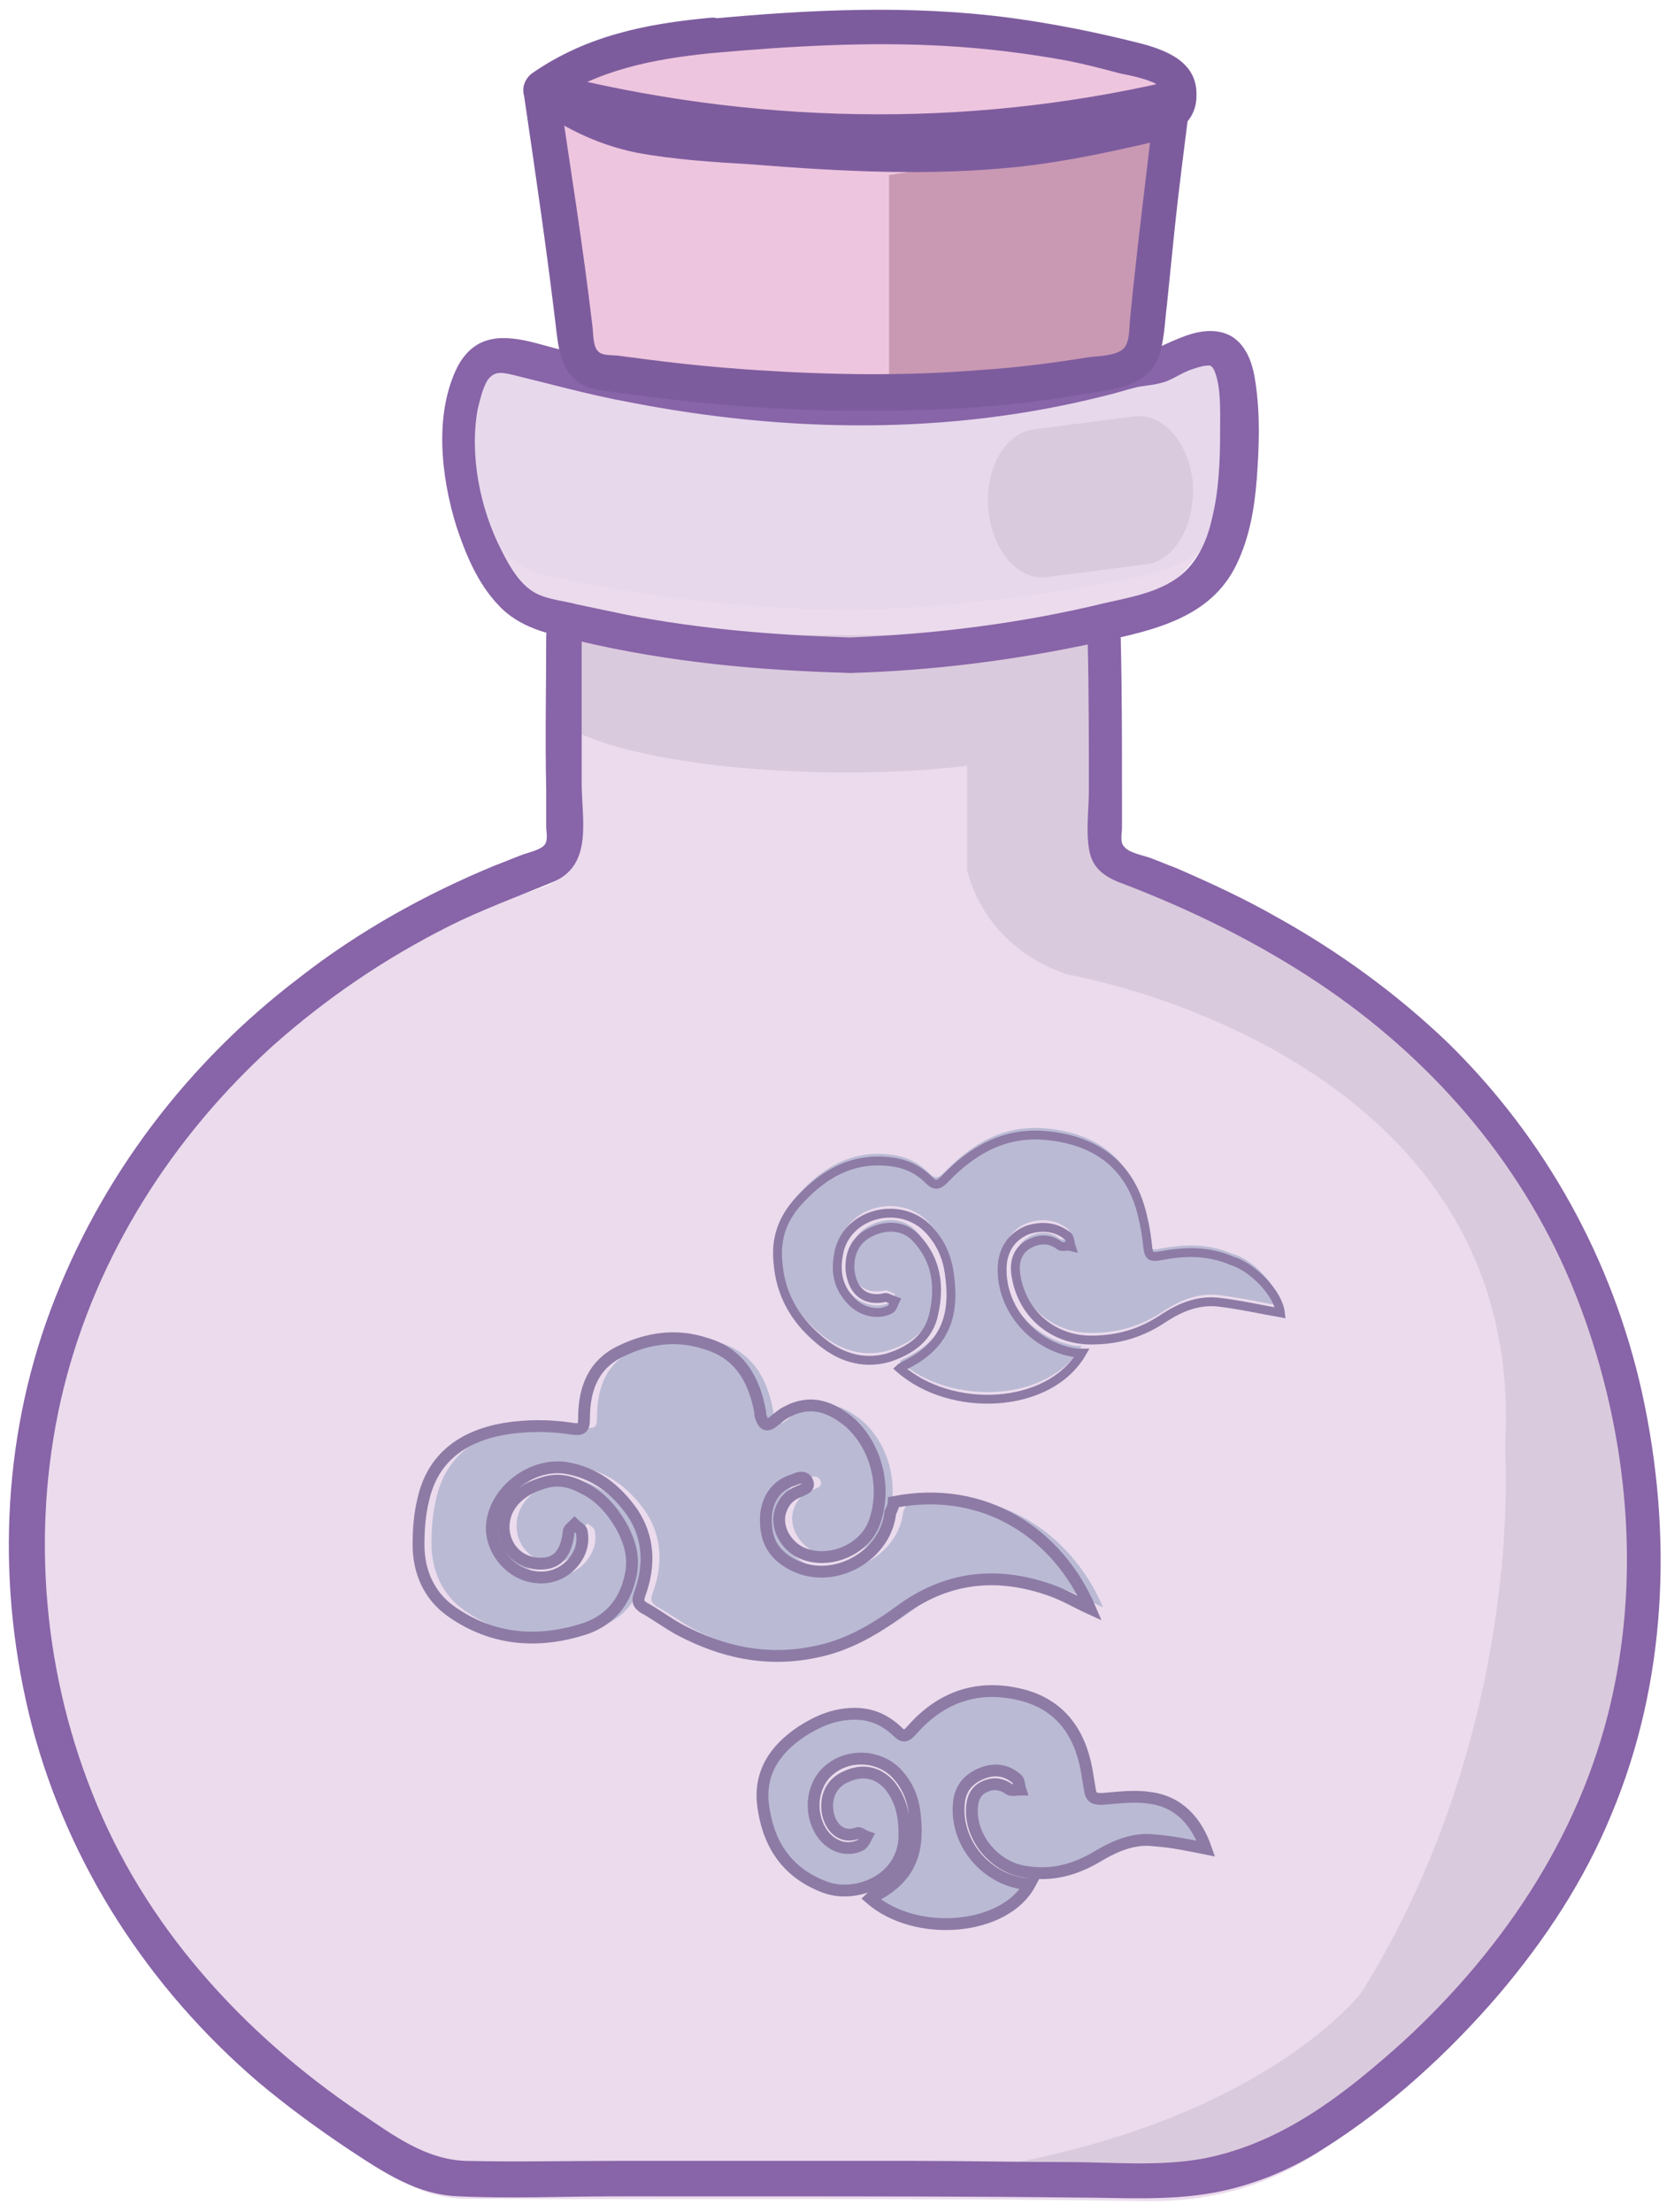 <svg width="141" height="187" viewBox="0 0 141 187" fill="none" xmlns="http://www.w3.org/2000/svg">
<path d="M51.5 29.9C51 27 50.3 24.2 50 21.5C49.7 19.2 49.6 16.8 50 14.6C50.9 9.5 56.6 5.3 62.5 5.2C68 5.1 73.5 5.1 79 5.2C86.8 5.4 93 12 91.9 18.9C91.3 22.4 90.7 26 90 29.7C90.8 29.9 91.5 30 92.2 30.2C98 31.3 102.3 35.4 103.1 40.9C103.9 45.7 98.5 50.9 93.4 53.1C91.9 53.7 93.5 54.6 93.6 56.1C93.7 61.7 93.7 67.3 93.6 72.8C93.6 74 93.9 74.6 95.2 75.1C118.7 83.9 133.6 99.4 137.9 121.9C142.5 145.9 133.8 166.1 112.4 181.4C112.3 181.5 112.2 181.5 112.1 181.6C107.6 184.7 102.7 186.2 96.7 186.1C77.6 185.8 58.5 186 39.4 185.9C37.7 185.9 35.8 185.4 34.4 184.6C16 173.9 5.1 158.7 2.7 139C-0.6 111.2 17 85.2 45.9 75C47.4 74.5 47.9 73.8 47.9 72.3C47.8 66.7 47.8 61 47.9 55.4C47.9 54.3 47.6 53.7 46.5 53.2C41 50.6 38.1 45.3 39.2 40C40.3 34.9 44.8 30.9 50.7 30C50.8 30.1 51 30 51.5 29.9Z" fill="#EBDBED"/>
<path d="M93.5 61.3C86.3 66.9 55.8 66.4 47.7 61.3C45.6 60 47.7 53.7 47.7 53.7H93.5C93.5 53.7 95.4 59.8 93.5 61.3Z" fill="#DACADD"/>
<path d="M94.4 57.7H81.8V73.6H94.4V57.7Z" fill="#DACADD"/>
<path d="M81.8 73.499C81.8 73.499 82.9 79.899 90.3 82.399C90.3 82.399 129.4 88.899 127.3 122.399C127.3 122.399 129.1 145.999 115.2 168.399C115.2 168.399 105.6 181.299 77.2 184.099H104.9C104.9 184.099 122.7 177.299 136.9 150.299C136.9 150.299 149.8 115.699 121.7 89.499C121.7 89.499 108.4 78.699 95.1 73.299L83.5 67.899L81.8 73.499Z" fill="#DACADD"/>
<path d="M92 54.2C92.1 58.4 92.1 62.6 92.1 66.8C92.1 68.5 91.8 70.6 92.2 72.2C92.6 73.7 93.8 74.3 95.2 74.8C100.9 77 106.4 79.7 111.5 83.1C120.8 89.3 128.4 97.9 132.8 108.3C137.3 119 138.9 131.4 136.5 142.8C134.1 154.5 127.4 164.6 118.7 172.6C113.8 177 108.5 181.2 101.8 182.5C98 183.2 94 182.8 90.2 182.8C86 182.8 81.7 182.7 77.5 182.7C69 182.7 60.6 182.7 52.1 182.7C47.9 182.7 43.6 182.8 39.4 182.7C36 182.6 33.2 180.5 30.4 178.6C20.5 171.9 12.2 162.8 7.8 151.6C3.5 140.8 2.6 128.6 5.4 117.3C8.2 106.1 14.6 96.1 23.1 88.4C27.6 84.4 32.6 81 38 78.3C40.8 76.9 43.8 75.8 46.7 74.6C50.2 73.2 49.2 69.3 49.2 66.2C49.2 62.1 49.2 57.9 49.2 53.8C49.2 51.9 46.2 51.9 46.2 53.8C46.2 58.1 46.1 62.4 46.2 66.7C46.2 67.8 46.2 68.9 46.2 69.9C46.2 70.4 46.4 71.1 46 71.5C45.6 71.9 44.6 72.1 44.1 72.3C43.3 72.6 42.6 72.9 41.8 73.2C36 75.6 30.4 78.7 25.4 82.6C15.9 89.8 8.5 99.5 4.3 110.7C0.1 121.9 -0.3 134.3 2.7 145.9C5.8 157.7 12.6 168.1 21.8 176C24.3 178.1 26.9 180 29.6 181.8C32.5 183.7 35.3 185.6 38.9 185.7C43.2 185.9 47.6 185.7 52 185.7C56.3 185.7 60.6 185.7 65 185.7C73.6 185.7 82.3 185.7 90.9 185.8C94.8 185.8 98.7 186.1 102.6 185.4C105.9 184.8 109.1 183.5 111.9 181.7C117.5 178.2 122.6 173.5 126.8 168.6C130.7 164 134 159 136.3 153.4C141 142.2 141.5 129.7 138.9 117.8C136.4 106.5 130.7 96.2 122.4 88.1C118.1 84 113.3 80.5 108.1 77.6C105.3 76 102.5 74.7 99.5 73.4C98.7 73.1 98 72.8 97.2 72.5C96.6 72.3 95.5 72.1 95.1 71.6C94.7 71.2 94.9 70.5 94.9 70C94.9 68.9 94.9 67.9 94.9 66.8C94.9 62.6 94.9 58.4 94.8 54.2C94.9 52.3 91.9 52.3 92 54.2Z" fill="#8864A8"/>
<path d="M76.7 126.9C84.4 125.4 90.6 129.6 93.3 135.9C92.2 135.4 91.2 134.8 90.1 134.4C85.4 132.7 81.1 133.2 77.1 136.2C74.9 137.8 72.6 139.1 69.9 139.6C65.9 140.4 62.2 139.6 58.6 137.7C57.5 137.1 56.6 136.4 55.5 135.8C55.1 135.5 55 135.3 55.2 134.7C56.1 132.3 56 129.9 54.6 127.8C53.2 125.8 51.4 124.4 48.9 124C45.8 123.6 42.6 126.3 42.7 129.3C42.8 130.9 43.9 132.4 45.4 133C47 133.6 48.5 133.2 49.5 132.1C50.2 131.3 50.5 130.4 50.3 129.4C50.3 129.2 49.9 129 49.7 128.8C49.5 129 49.2 129.2 49.2 129.4C49 131.3 48.2 132.2 46.6 132.1C44.8 132 43.6 130.5 43.7 128.8C43.8 127.2 45 125.9 47 125.3C48.2 124.9 49.3 125.1 50.4 125.7C51.9 126.4 53 127.7 53.8 129.2C54.4 130.4 54.7 131.5 54.5 132.8C54.1 135.1 52.9 136.8 50.6 137.6C46.6 138.9 42.7 138.6 39.2 136.1C37.4 134.8 36.5 132.8 36.5 130.5C36.5 129.2 36.6 127.9 36.9 126.7C37.7 123.1 40.3 121.3 43.8 120.7C45.7 120.4 47.6 120.4 49.5 120.7C50.3 120.8 50.5 120.7 50.5 119.8C50.5 117.3 51.3 115.2 53.7 114.1C56 113 58.4 112.7 60.8 113.5C63.6 114.3 64.9 116.5 65.4 119.3C65.4 119.5 65.4 119.6 65.5 119.8C65.7 120.4 66 120.5 66.5 120.1C66.9 119.8 67.2 119.5 67.6 119.3C69.6 118.2 71.3 118.8 72.9 120.1C75.2 122.1 76.1 125.6 75.1 128.5C74.3 131 71 132.3 68.7 131.1C67.6 130.5 66.7 129.1 67.1 127.7C67.4 126.8 67.9 126.3 68.7 126C69.1 125.8 69.6 125.7 69.4 125.2C69.2 124.7 68.7 124.8 68.3 125C66.9 125.4 66.1 126.4 65.9 127.9C65.8 129.5 66.1 130.8 67.5 131.8C71 134.3 76 131.7 76.4 127.8C76.6 127.4 76.7 127.2 76.7 126.9Z" fill="#BABAD4"/>
<path d="M108.3 110.399C106.6 110.099 104.8 109.699 103.1 109.499C101.4 109.299 99.9 109.899 98.5 110.799C96.6 112.099 94.6 112.699 92.3 112.699C88.9 112.699 86.3 110.299 85.9 106.999C85.8 105.999 86.1 105.099 87 104.599C87.9 104.099 88.8 104.099 89.6 104.699C89.8 104.899 90.2 104.699 90.6 104.799C90.5 104.499 90.5 103.999 90.3 103.899C89.3 103.099 88.1 102.999 86.9 103.399C85.7 103.899 85 104.799 84.8 106.099C84.4 109.799 87.3 113.299 91.1 113.799C91.2 113.799 91.4 113.799 91.5 113.799C88.7 118.599 80.4 118.899 76.1 115.099C76.2 114.999 76.3 114.999 76.4 114.899C80 113.199 80.8 110.599 80.3 107.099C80.1 105.599 79.5 104.299 78.4 103.199C76 100.899 71.8 101.999 71 105.099C70.6 106.799 70.8 108.299 72.2 109.599C73.1 110.399 74.4 110.599 75.3 110.099C75.5 109.999 75.6 109.599 75.7 109.399C75.4 109.299 75.1 109.099 74.9 109.099C73.2 109.499 72.1 108.599 71.9 106.799C71.8 105.299 72.4 104.199 73.6 103.599C75 102.899 76.5 102.999 77.5 104.099C79.2 105.899 79.5 108.099 79 110.399C78.6 112.499 77 113.599 75.1 114.199C72.9 114.799 70.9 114.099 69.2 112.599C67.2 110.899 66 108.799 65.8 106.099C65.6 104.099 66.2 102.399 67.6 100.899C69.8 98.499 72.4 97.099 75.8 97.699C76.9 97.899 77.8 98.399 78.6 99.199C79.1 99.699 79.4 99.599 79.9 99.099C82.2 96.699 84.9 95.099 88.4 95.399C92.9 95.799 95.8 98.099 96.7 102.499C96.9 103.299 97 104.099 97.1 104.999C97.2 105.599 97.4 105.699 98 105.599C100.1 105.199 102.1 105.099 104.2 105.999C105.9 106.399 108.1 108.699 108.3 110.399Z" fill="#BABAD4"/>
<path d="M102 156.3C100.5 156 99.1 155.7 97.6 155.6C96 155.4 94.5 156 93.1 156.8C91 158.1 88.9 158.7 86.4 158.2C84.1 157.7 82.2 155.5 82.2 153.1C82.2 152.3 82.4 151.5 83.2 151.1C84 150.7 84.7 150.8 85.4 151.3C85.6 151.4 86 151.3 86.3 151.3C86.2 151 86.2 150.5 86 150.4C85.1 149.6 84 149.5 82.9 150C81.8 150.5 81.2 151.3 81.1 152.5C80.8 155.9 83.5 159 86.9 159.3C87 159.3 87 159.3 87.1 159.3C85 163.2 77.5 163.9 73.6 160.5C73.7 160.4 73.9 160.4 74 160.3C76.9 158.8 77.7 156.7 77.4 153.7C77.3 152.2 76.8 150.9 75.7 149.8C74.2 148.4 71.8 148.3 70.2 149.6C68.7 150.8 68.4 153.1 69.4 154.8C70.2 156.1 71.6 156.6 72.8 156C73 155.9 73.2 155.5 73.3 155.3C73 155.2 72.7 154.9 72.5 155C71.1 155.5 70.2 154.4 70 153.2C69.8 151.8 70.4 150.7 71.6 150.2C72.9 149.6 74.2 149.8 75.2 150.9C76.2 152.1 76.5 153.5 76.5 155C76.6 158.9 72.5 160.5 69.9 159.6C66.8 158.5 65.1 156.2 64.6 153C64.1 150.1 65.4 148 67.8 146.4C69.2 145.5 70.6 144.9 72.3 144.9C73.7 144.9 74.8 145.4 75.8 146.3C76.4 146.9 76.6 146.9 77.2 146.2C79.7 143.4 82.8 142.4 86.4 143.3C89.6 144.1 91.3 146.4 91.9 149.6C92 150.2 92.1 150.8 92.2 151.4C92.3 152 92.6 152.1 93.2 152.1C94.5 152 95.9 151.8 97.2 152C99.7 152.3 101.2 154 102 156.3Z" fill="#BABAD4"/>
<path d="M71.9 51.6C62.1 51.4 53.8 50.4 45.6 48.5C40.6 47.3 36.9 36.4 39.8 31.4C40.9 29.5 42.4 29.8 44.2 30.2C61.6 34.3 79.1 35.3 96.6 30.9C97.1 30.8 97.7 30.9 98.2 30.7C103.8 28.2 105 29.3 104.8 36.6C104.6 44.2 102.5 47.4 96.7 48.7C88.1 50.5 79.4 51.4 71.9 51.6Z" fill="#E7D8EC"/>
<path d="M45.8 8.6C63.7 13.2 81.3 13.6 99.2 9.4C98.5 15.8 97.6 22.3 97 28.8C96.8 31 96.2 32 94.4 32.3C79.9 35 65.3 34.5 50.8 32.4C49.3 32.2 48.9 31.3 48.7 29.5C47.8 22.6 46.8 15.7 45.8 8.6Z" fill="#EEC5DE"/>
<path d="M59.8 3C71.5 1.9 83.2 1.7 94.7 4.8C96.5 5.3 99.3 5.6 99.4 7.7C99.6 10.3 96.8 10.5 95 10.9C83.7 13.8 72.3 13 60.9 12.1C55.8 11.7 50.5 11.5 45.5 7.4C50.2 4.1 55.1 3.4 59.8 3Z" fill="#EEC5DE"/>
<path d="M95.3 31.9L75.2 34.4V14.8L98.3 11.2L95.3 31.9Z" fill="#C999B3"/>
<path d="M71.901 53.9C65.601 53.7 59.301 53.2 53.101 52C51.701 51.7 50.201 51.4 48.801 51.1C47.701 50.8 46.401 50.7 45.401 50.2C44.001 49.5 43.101 47.9 42.401 46.5C40.601 43 39.701 38.5 40.401 34.6C40.601 33.8 40.801 32.9 41.201 32.2C41.801 31.3 42.501 31.5 43.401 31.7C46.701 32.5 49.901 33.4 53.201 34C66.501 36.6 80.201 36.8 93.301 33.5C94.201 33.3 95.101 33 95.901 32.8C96.601 32.6 97.401 32.6 98.101 32.4C99.101 32.2 99.901 31.5 100.901 31.2C101.501 31 101.801 30.9 102.401 30.9C102.301 30.9 102.501 31 102.501 31C102.401 30.9 102.601 31.1 102.701 31.3C103.301 32.7 103.201 34.8 103.201 36.5C103.201 39 103.101 41.5 102.501 43.9C102.101 45.7 101.301 47.5 99.801 48.7C98.001 50.1 95.601 50.5 93.401 51C86.401 52.7 79.201 53.6 71.901 53.9C70.001 54 70.001 57 71.901 56.9C79.001 56.7 86.001 55.8 92.901 54.3C97.501 53.3 102.401 52.3 104.601 47.7C105.701 45.4 106.101 43 106.301 40.5C106.501 37.8 106.601 35.1 106.201 32.4C106.001 30.9 105.501 29.2 104.101 28.4C102.601 27.6 100.901 28.1 99.501 28.7C99.001 28.9 98.401 29.2 97.901 29.4C97.301 29.6 96.501 29.6 95.901 29.8C94.001 30.3 92.101 30.8 90.201 31.2C86.401 32 82.501 32.5 78.701 32.8C71.201 33.3 63.601 32.8 56.201 31.5C52.501 30.8 48.901 30 45.301 29C42.601 28.3 40.201 28.2 38.701 31C36.701 35 37.301 40.3 38.601 44.5C39.401 46.9 40.401 49.3 42.101 51.1C43.901 53.1 46.401 53.6 49.001 54.2C56.601 56 64.301 56.7 72.101 56.9C73.901 56.9 73.901 53.9 71.901 53.9Z" fill="#8864A8"/>
<path d="M45.4 9C63.2 13.6 81.7 14 99.6 9.8C99 9.3 98.3 8.8 97.7 8.4C97 14.5 96.2 20.7 95.6 26.8C95.5 27.5 95.6 28.8 95.1 29.4C94.5 30.1 92.9 30.1 92.1 30.2C89 30.7 85.9 31.1 82.7 31.3C76.5 31.8 70.3 31.7 64.1 31.3C61 31.1 57.9 30.8 54.8 30.4C54 30.3 53.3 30.2 52.5 30.1C52 30 51.1 30.1 50.7 29.8C50.1 29.4 50.2 28.1 50.1 27.5C49.3 20.7 48.2 13.9 47.2 7.1C46.9 5.2 44 6 44.3 7.9C45.3 14.7 46.3 21.5 47.1 28.3C47.4 30.8 48.1 32.6 50.8 33C54.2 33.5 57.6 33.9 61 34.2C67.8 34.8 74.7 34.9 81.6 34.5C85 34.3 88.4 33.9 91.8 33.3C94.1 32.9 96.8 32.8 97.9 30.4C98.5 29 98.5 27.3 98.7 25.8C98.9 23.8 99.1 21.9 99.3 19.9C99.7 16 100.2 12.2 100.7 8.3C100.8 7.3 99.7 6.7 98.8 6.9C81.4 10.9 63.5 10.5 46.2 6.1C44.3 5.7 43.5 8.6 45.4 9Z" fill="#7D5C9E"/>
<path d="M60.101 4.5C66.801 3.9 73.501 3.5 80.201 3.9C83.501 4.1 86.801 4.5 90.101 5.1C91.701 5.4 93.201 5.8 94.701 6.2C95.701 6.4 96.701 6.6 97.601 7C98.201 7.3 98.501 7.9 97.901 8.5C97.301 9.1 96.101 9.1 95.401 9.3C92.201 10 89.001 10.7 85.701 11C79.101 11.6 72.501 11.4 66.001 10.9C59.401 10.4 52.201 10.6 46.801 6.3C46.701 7.1 46.601 7.9 46.501 8.7C50.601 5.9 55.201 5 60.101 4.5C62.001 4.3 62.001 1.3 60.101 1.5C54.701 2 49.601 3 45.001 6.2C44.301 6.7 43.901 7.9 44.701 8.6C47.401 10.7 50.401 12.2 53.801 12.9C57.001 13.5 60.301 13.7 63.601 13.9C71.101 14.5 78.701 14.9 86.201 14.1C89.801 13.7 93.201 13 96.701 12.2C98.901 11.7 101.201 10.6 101.201 8.1C101.301 5.2 98.601 4.2 96.201 3.6C92.601 2.7 89.101 2 85.401 1.5C77.001 0.4 68.501 0.8 60.001 1.6C58.201 1.7 58.101 4.7 60.101 4.5Z" fill="#7D5C9E"/>
<path d="M97.001 47.699L88.501 48.799C86.101 49.099 83.901 46.499 83.601 43.099C83.301 39.599 85.001 36.599 87.501 36.299L96.001 35.199C98.401 34.899 100.601 37.499 100.901 40.899C101.101 44.299 99.401 47.399 97.001 47.699Z" fill="#DACADD"/>
<path d="M108.3 111C106.6 110.7 104.8 110.3 103.1 110.1C101.4 109.9 99.9 110.5 98.5 111.4C96.6 112.7 94.6 113.3 92.3 113.3C88.9 113.3 86.3 110.9 85.9 107.6C85.8 106.6 86.1 105.7 87 105.2C87.9 104.7 88.8 104.7 89.6 105.3C89.8 105.5 90.2 105.3 90.6 105.4C90.5 105.1 90.5 104.6 90.3 104.5C89.3 103.7 88.1 103.6 86.9 104C85.7 104.5 85 105.4 84.8 106.7C84.4 110.4 87.3 113.9 91.1 114.4C91.2 114.4 91.4 114.4 91.5 114.4C88.7 119.2 80.4 119.5 76.1 115.7C76.2 115.6 76.3 115.6 76.4 115.5C80 113.8 80.8 111.2 80.3 107.7C80.1 106.2 79.5 104.9 78.4 103.8C76 101.5 71.8 102.6 71 105.7C70.6 107.4 70.8 108.9 72.2 110.2C73.1 111 74.4 111.2 75.3 110.7C75.5 110.6 75.6 110.2 75.7 110C75.4 109.9 75.1 109.7 74.9 109.7C73.2 110.1 72.1 109.2 71.9 107.4C71.8 105.9 72.4 104.8 73.6 104.2C75 103.5 76.5 103.6 77.5 104.7C79.2 106.5 79.5 108.7 79 111C78.6 113.1 77 114.2 75.1 114.8C72.9 115.4 70.9 114.7 69.2 113.2C67.2 111.5 66 109.4 65.8 106.7C65.6 104.7 66.2 103 67.6 101.5C69.8 99.1 72.4 97.7 75.8 98.3C76.9 98.5 77.8 99 78.6 99.8C79.1 100.3 79.4 100.2 79.9 99.7C82.2 97.3 84.9 95.7 88.4 96C92.9 96.4 95.8 98.7 96.7 103.1C96.9 103.9 97 104.7 97.1 105.6C97.2 106.2 97.4 106.3 98 106.2C100.1 105.8 102.1 105.7 104.2 106.6C105.9 107.1 108.1 109.3 108.3 111Z" stroke="#8D7BA5" stroke-width="0.75" stroke-miterlimit="10"/>
<path d="M75.6 126.999C83.3 125.499 89.5 129.699 92.2 135.999C91.1 135.499 90.1 134.899 89 134.499C84.3 132.799 80 133.299 76 136.299C73.8 137.899 71.5 139.199 68.8 139.699C64.8 140.499 61.1 139.699 57.5 137.799C56.4 137.199 55.5 136.499 54.4 135.899C54 135.599 53.9 135.399 54.1 134.799C55 132.399 54.9 129.999 53.5 127.899C52.1 125.899 50.3 124.499 47.8 124.099C44.7 123.699 41.5 126.399 41.6 129.399C41.7 130.999 42.8 132.499 44.3 133.099C45.9 133.699 47.4 133.299 48.4 132.199C49.1 131.399 49.4 130.499 49.2 129.499C49.2 129.299 48.8 129.099 48.6 128.899C48.4 129.099 48.1 129.299 48.1 129.499C47.9 131.399 47.1 132.299 45.5 132.199C43.7 132.099 42.5 130.599 42.6 128.899C42.7 127.299 43.9 125.999 45.9 125.399C47.1 124.999 48.2 125.199 49.3 125.799C50.8 126.499 51.9 127.799 52.7 129.299C53.3 130.499 53.6 131.599 53.4 132.899C53 135.199 51.8 136.899 49.5 137.699C45.5 138.999 41.6 138.699 38.1 136.199C36.3 134.899 35.4 132.899 35.4 130.599C35.4 129.299 35.5 127.999 35.8 126.799C36.6 123.199 39.2 121.399 42.7 120.799C44.6 120.499 46.5 120.499 48.4 120.799C49.2 120.899 49.4 120.799 49.4 119.899C49.4 117.399 50.2 115.299 52.6 114.199C54.9 113.099 57.3 112.799 59.7 113.599C62.5 114.399 63.8 116.599 64.3 119.399C64.3 119.599 64.3 119.699 64.4 119.899C64.6 120.499 64.9 120.599 65.4 120.199C65.8 119.899 66.1 119.599 66.5 119.399C68.5 118.299 70.2 118.899 71.8 120.199C74.1 122.199 75 125.699 74 128.599C73.2 131.099 69.9 132.399 67.6 131.199C66.5 130.599 65.6 129.199 66 127.799C66.3 126.899 66.8 126.399 67.6 126.099C68 125.899 68.5 125.799 68.3 125.299C68.1 124.799 67.6 124.899 67.2 125.099C65.8 125.499 65 126.499 64.8 127.999C64.7 129.599 65 130.899 66.4 131.899C69.9 134.399 74.9 131.799 75.3 127.899C75.5 127.499 75.6 127.199 75.6 126.999Z" stroke="#8D7BA5" stroke-miterlimit="10"/>
<path d="M102 156.3C100.5 156 99.1 155.7 97.6 155.6C96 155.4 94.5 156 93.1 156.8C91 158.1 88.9 158.7 86.4 158.2C84.1 157.7 82.2 155.5 82.2 153.1C82.2 152.3 82.4 151.5 83.2 151.1C84 150.7 84.7 150.8 85.4 151.3C85.6 151.4 86 151.3 86.3 151.3C86.2 151 86.2 150.5 86 150.4C85.1 149.6 84 149.5 82.9 150C81.8 150.5 81.2 151.3 81.1 152.5C80.8 155.9 83.5 159 86.9 159.3C87 159.3 87 159.3 87.1 159.3C85 163.2 77.5 163.9 73.6 160.5C73.7 160.4 73.9 160.4 74 160.3C76.9 158.8 77.7 156.7 77.4 153.7C77.3 152.2 76.8 150.9 75.7 149.8C74.2 148.4 71.8 148.3 70.2 149.6C68.7 150.8 68.4 153.1 69.4 154.8C70.2 156.1 71.6 156.6 72.8 156C73 155.9 73.2 155.5 73.3 155.3C73 155.2 72.7 154.9 72.5 155C71.1 155.5 70.2 154.4 70 153.2C69.8 151.8 70.4 150.7 71.6 150.2C72.9 149.6 74.2 149.8 75.2 150.9C76.2 152.1 76.5 153.5 76.5 155C76.6 158.9 72.5 160.5 69.9 159.6C66.8 158.5 65.1 156.2 64.6 153C64.1 150.1 65.4 148 67.8 146.4C69.2 145.5 70.6 144.9 72.3 144.9C73.7 144.9 74.8 145.4 75.8 146.3C76.4 146.9 76.6 146.9 77.2 146.2C79.7 143.4 82.8 142.4 86.4 143.3C89.6 144.1 91.3 146.4 91.9 149.6C92 150.2 92.1 150.8 92.2 151.4C92.3 152 92.6 152.1 93.2 152.1C94.5 152 95.9 151.8 97.2 152C99.7 152.3 101.2 154 102 156.3Z" stroke="#8D7BA5" stroke-miterlimit="10"/>
</svg>
